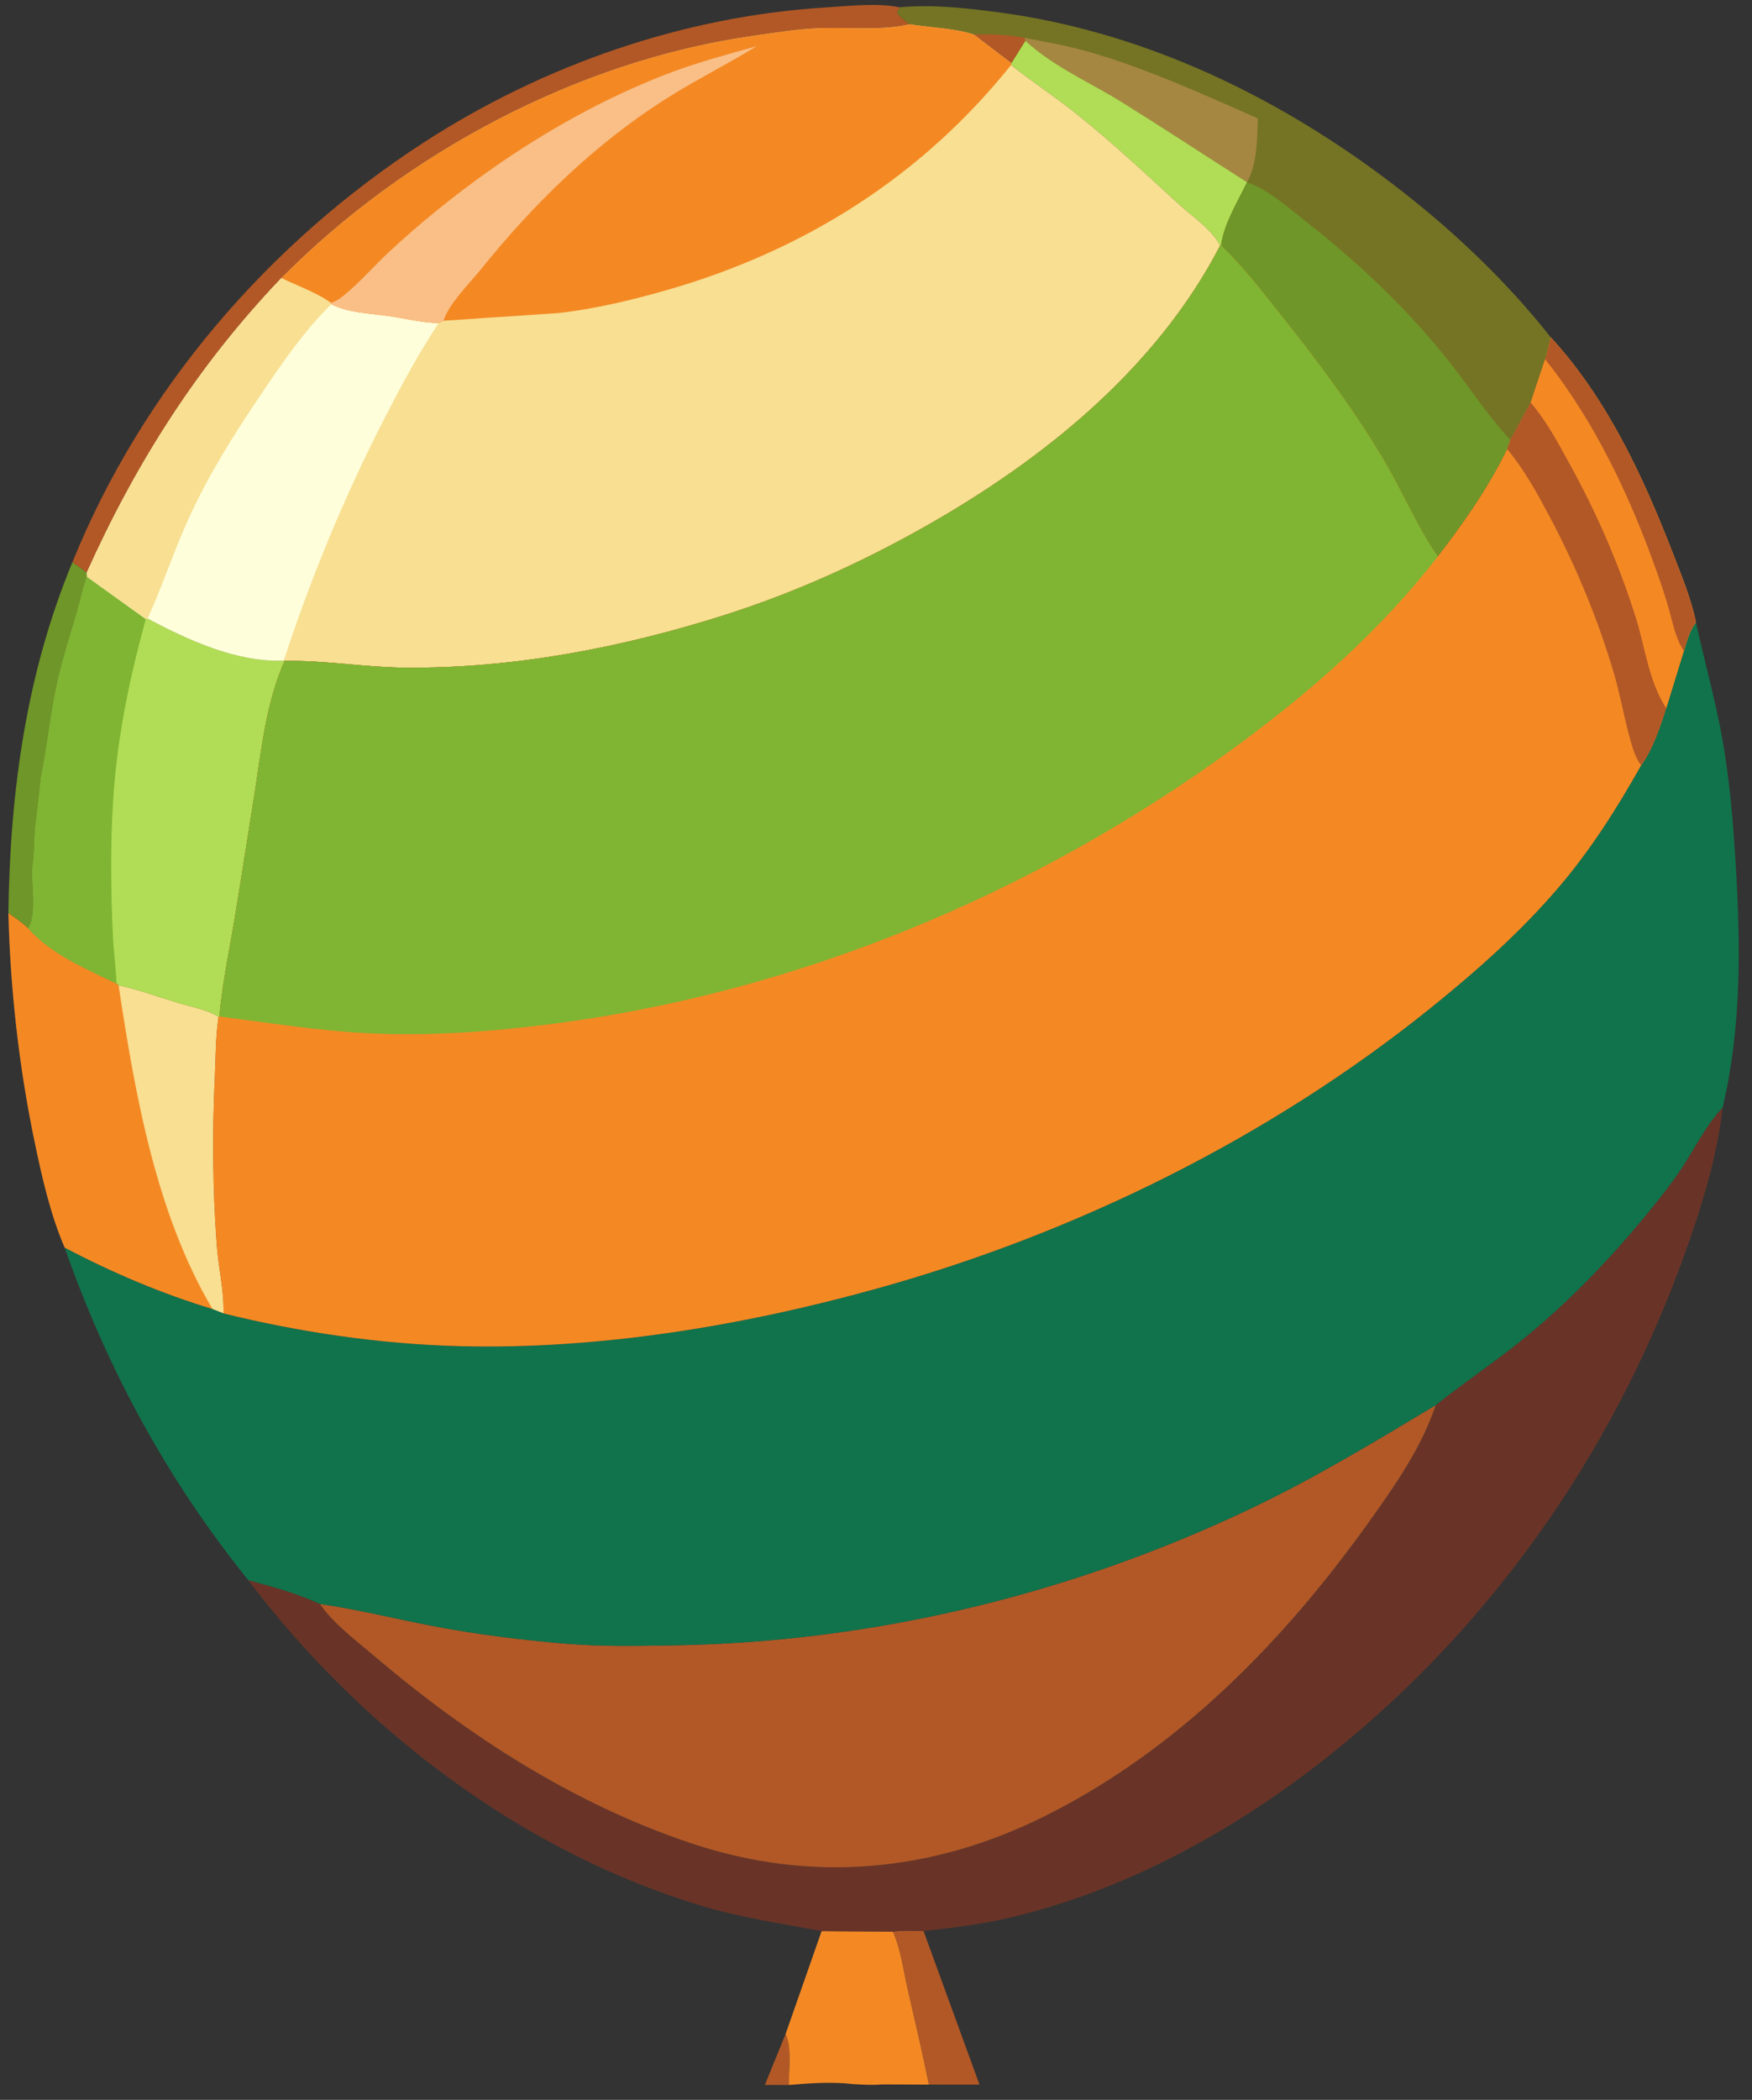 <svg width="96" height="115" viewBox="0 0 96 115" fill="none" xmlns="http://www.w3.org/2000/svg">
<rect x="0" y="0" width="96" height="115" fill="#333333" stroke="none"/>
<path d="M43.044 111.4C43.397 112.117 43.225 113.381 43.221 114.186L41.909 114.183L43.044 111.4Z" fill="#B25826"/>
<path d="M48.921 105.784C49.481 105.713 50.042 105.74 50.604 105.753L53.671 114.167L50.895 114.164C50.542 112.406 50.124 110.651 49.725 108.902C49.488 107.862 49.362 106.76 48.921 105.784Z" fill="#B25826"/>
<path d="M45.02 105.758L48.921 105.784C49.362 106.76 49.488 107.862 49.725 108.902C50.124 110.651 50.542 112.406 50.895 114.164L48.326 114.155C47.797 114.203 47.278 114.166 46.75 114.137C45.613 113.998 44.359 114.088 43.221 114.186C43.225 113.381 43.397 112.117 43.044 111.4L45.02 105.758Z" fill="#F48924"/>
<path d="M3.967 30.792C4.233 30.976 4.513 31.151 4.754 31.368L4.762 31.581L4.533 32.331C4.145 33.967 3.556 35.557 3.181 37.199C2.774 38.982 2.608 40.793 2.248 42.574L2.003 44.773C1.856 45.562 1.926 46.436 1.81 47.253C1.662 48.289 2.088 49.981 1.548 50.84C1.221 50.523 0.829 50.27 0.459 50.004C0.552 43.385 1.422 36.936 3.967 30.792Z" fill="#6F9628"/>
<path d="M3.967 30.792C7.799 21.335 14.725 13.294 23.264 7.774C29.808 3.544 37.487 0.88 45.279 0.406C46.505 0.331 48.083 0.142 49.284 0.4L49.165 0.727C49.37 0.978 49.583 1.143 49.847 1.33L49.711 1.36C48.197 1.677 46.552 1.496 45.012 1.541C43.738 1.578 42.464 1.791 41.204 1.972C31.655 3.34 22.186 8.393 15.423 15.228C10.843 20.02 7.462 25.343 4.754 31.368C4.513 31.151 4.233 30.976 3.967 30.792Z" fill="#B25826"/>
<path d="M0.459 50.004C0.829 50.27 1.221 50.523 1.548 50.84C2.827 52.273 4.686 53.042 6.385 53.864L6.497 53.958C7.6 54.204 8.67 54.592 9.75 54.921C10.444 55.133 11.368 55.299 11.975 55.687C11.809 56.781 11.822 57.87 11.77 58.971C11.624 62.038 11.652 65.099 11.874 68.162C11.965 69.422 12.279 70.662 12.246 71.93L11.648 71.697C8.856 70.855 6.118 69.692 3.545 68.334C2.75 66.483 2.304 64.49 1.893 62.524C1.043 58.454 0.56 54.163 0.459 50.004Z" fill="#F48924"/>
<path d="M6.497 53.958C7.6 54.204 8.67 54.592 9.75 54.921C10.444 55.133 11.368 55.299 11.975 55.687C11.809 56.781 11.822 57.87 11.77 58.971C11.624 62.038 11.652 65.099 11.874 68.162C11.965 69.422 12.279 70.662 12.246 71.93L11.648 71.697C8.542 66.464 7.397 59.903 6.497 53.958Z" fill="#F8DF92"/>
<path d="M4.762 31.581L7.991 33.899L8.088 33.875C10.329 35.062 12.958 36.276 15.549 36.176L15.597 36.194C14.585 38.451 14.32 41.076 13.944 43.498C13.638 45.466 13.314 47.431 13.008 49.4C12.683 51.485 12.215 53.566 12.02 55.669L11.975 55.687C11.368 55.299 10.444 55.133 9.75 54.921C8.67 54.592 7.6 54.204 6.497 53.958L6.385 53.864C4.686 53.042 2.827 52.273 1.548 50.84C2.088 49.981 1.662 48.289 1.81 47.253C1.926 46.436 1.856 45.562 2.003 44.773L2.248 42.574C2.608 40.793 2.774 38.982 3.181 37.199C3.556 35.557 4.145 33.967 4.533 32.331L4.762 31.581Z" fill="#B0DD55"/>
<path d="M4.762 31.581L7.991 33.899C7.073 37.212 6.402 40.484 6.192 43.927C6.046 46.314 6.069 48.85 6.186 51.243C6.228 52.119 6.346 52.986 6.385 53.864C4.686 53.042 2.827 52.273 1.548 50.84C2.088 49.981 1.662 48.289 1.81 47.253C1.926 46.436 1.856 45.562 2.003 44.773L2.248 42.574C2.608 40.793 2.774 38.982 3.181 37.199C3.556 35.557 4.145 33.967 4.533 32.331L4.762 31.581Z" fill="#7FB532"/>
<path d="M49.284 0.4C51.056 0.238 52.756 0.426 54.511 0.649C63.277 1.759 71.42 5.954 78.162 11.553C80.607 13.584 83.013 15.979 84.978 18.483L84.844 19.035C84.801 19.255 84.734 19.459 84.662 19.671L83.874 22.041L82.76 24.093L82.583 24.595C81.577 26.674 80.192 28.651 78.784 30.475C77.653 28.85 76.861 26.949 75.853 25.241C74.214 22.462 72.264 19.869 70.263 17.345C69.22 16.029 68.116 14.608 66.91 13.439L66.854 13.457C66.44 12.584 65.284 11.82 64.577 11.17C62.685 9.43 60.803 7.67 58.783 6.078C57.678 5.207 56.498 4.443 55.403 3.558L55.421 3.466L53.353 1.89C52.243 1.531 50.999 1.519 49.847 1.33C49.583 1.143 49.37 0.978 49.165 0.727L49.284 0.4Z" fill="#757424"/>
<path d="M53.353 1.89C54.27 1.867 55.241 1.888 56.14 2.077L56.188 2.237L55.421 3.466L53.353 1.89Z" fill="#B25826"/>
<path d="M56.14 2.077C57.383 2.31 58.608 2.529 59.824 2.886C62.931 3.799 65.96 5.18 68.922 6.484C68.889 7.578 68.884 9.005 68.33 9.979C66.049 8.53 63.791 7.04 61.497 5.612C59.724 4.509 57.73 3.657 56.188 2.237L56.14 2.077Z" fill="#A68741"/>
<path d="M56.188 2.237C57.73 3.657 59.724 4.509 61.497 5.612C63.791 7.04 66.049 8.53 68.33 9.979C67.851 10.972 67.024 12.34 66.91 13.439L66.854 13.457C66.44 12.584 65.284 11.82 64.577 11.17C62.685 9.43 60.803 7.67 58.783 6.078C57.678 5.207 56.498 4.443 55.403 3.558L55.421 3.466L56.188 2.237Z" fill="#B0DD55"/>
<path d="M68.33 9.979C69.512 10.394 70.602 11.379 71.578 12.146C74.479 14.427 77.042 16.846 79.35 19.732C80.495 21.163 81.509 22.76 82.76 24.093L82.583 24.595C81.577 26.674 80.192 28.651 78.784 30.475C77.653 28.85 76.861 26.949 75.853 25.241C74.214 22.462 72.264 19.869 70.263 17.345C69.22 16.029 68.116 14.608 66.91 13.439C67.024 12.34 67.851 10.972 68.33 9.979Z" fill="#6F9628"/>
<path d="M78.669 76.953C80.14 75.775 81.709 74.729 83.183 73.556C85.833 71.448 88.175 69.014 90.317 66.396C90.992 65.57 91.665 64.726 92.243 63.829C92.909 62.796 93.491 61.627 94.33 60.723L94.392 60.656C94.07 63.532 93.121 66.479 92.125 69.186C88.26 79.69 81.7 89.048 72.946 96.054C67.793 100.179 61.703 103.545 55.242 105.042C53.709 105.397 52.167 105.587 50.604 105.753C50.042 105.74 49.481 105.713 48.921 105.784L45.02 105.758C42.868 105.356 40.659 105.03 38.561 104.407C28.657 101.467 19.799 94.724 13.602 86.538C14.933 86.895 16.274 87.262 17.529 87.84C18.246 88.91 19.529 89.858 20.506 90.692C25.641 95.067 31.448 98.803 37.874 100.951C44.459 103.152 51.078 102.544 57.27 99.453C64.586 95.802 70.395 89.835 75.088 83.245C76.489 81.278 77.898 79.26 78.669 76.953Z" fill="#693427"/>
<path d="M78.669 76.953C77.898 79.26 76.489 81.278 75.088 83.245C70.395 89.835 64.586 95.802 57.27 99.453C51.078 102.544 44.459 103.152 37.874 100.951C31.448 98.803 25.641 95.067 20.506 90.692C19.529 89.858 18.246 88.91 17.529 87.84C19.614 88.141 21.657 88.657 23.725 89.051C26.135 89.51 28.608 89.82 31.055 90.022C32.967 90.18 34.912 90.137 36.829 90.109C47.857 89.945 58.794 87.291 68.736 82.521C72.173 80.871 75.404 78.91 78.669 76.953Z" fill="#B25826"/>
<path d="M49.847 1.33C50.999 1.519 52.243 1.531 53.353 1.89L55.421 3.466L55.403 3.558C56.498 4.443 57.678 5.207 58.783 6.078C60.803 7.67 62.685 9.43 64.577 11.17C65.284 11.82 66.44 12.584 66.854 13.457C63.379 20.167 57.178 25.169 50.699 28.831C47.228 30.793 43.556 32.455 39.756 33.667C34.108 35.467 28.124 36.621 22.177 36.564C19.98 36.543 17.79 36.157 15.597 36.194L15.549 36.176C12.958 36.276 10.329 35.062 8.088 33.875L7.991 33.899L4.762 31.581L4.754 31.368C7.462 25.343 10.843 20.02 15.423 15.228C22.186 8.393 31.655 3.34 41.204 1.972C42.464 1.791 43.738 1.578 45.012 1.541C46.552 1.496 48.197 1.677 49.711 1.36L49.847 1.33Z" fill="#F8DF92"/>
<path d="M15.423 15.228C16.261 15.643 17.391 16.035 18.129 16.587L18.151 16.659C19.111 17.147 20.307 17.16 21.362 17.319C22.248 17.452 23.145 17.675 24.041 17.693C22.95 19.317 22.001 21.1 21.105 22.84C18.892 27.139 17.054 31.582 15.549 36.176C12.958 36.276 10.329 35.062 8.088 33.875L7.991 33.899L4.762 31.581L4.754 31.368C7.462 25.343 10.843 20.02 15.423 15.228Z" fill="#FEFEDA"/>
<path d="M15.423 15.228C16.261 15.643 17.391 16.035 18.129 16.587L18.151 16.659C16.653 18.14 15.516 19.807 14.336 21.545C12.858 23.723 11.461 25.947 10.362 28.344C9.531 30.156 8.908 32.066 8.088 33.875L7.991 33.899L4.762 31.581L4.754 31.368C7.462 25.343 10.843 20.02 15.423 15.228Z" fill="#F8DF92"/>
<path d="M49.847 1.33C50.999 1.519 52.243 1.531 53.353 1.89L55.421 3.466L55.403 3.558C50.508 9.661 44.11 13.706 36.595 15.87C34.656 16.428 32.575 16.929 30.568 17.148L24.306 17.565L24.041 17.693C23.145 17.675 22.248 17.452 21.362 17.319C20.307 17.16 19.111 17.147 18.151 16.659L18.129 16.587C17.391 16.035 16.261 15.643 15.423 15.228C22.186 8.393 31.655 3.34 41.204 1.972C42.464 1.791 43.738 1.578 45.012 1.541C46.552 1.496 48.197 1.677 49.711 1.36L49.847 1.33Z" fill="#F48924"/>
<path d="M18.129 16.587C18.473 16.484 18.708 16.294 18.977 16.066C19.814 15.358 20.535 14.525 21.336 13.78C23.025 12.21 24.879 10.712 26.759 9.382C29.824 7.215 33.159 5.34 36.672 4.005C38.229 3.413 39.854 2.979 41.456 2.531C39.798 3.553 38.048 4.415 36.409 5.462C32.545 7.931 29.217 11.187 26.352 14.748C25.743 15.505 24.627 16.597 24.317 17.516L24.306 17.565L24.041 17.693C23.145 17.675 22.248 17.452 21.362 17.319C20.307 17.16 19.111 17.147 18.151 16.659L18.129 16.587Z" fill="#F9BF87"/>
<path d="M92.928 34.081C93.39 36.209 93.988 38.309 94.372 40.455C94.787 42.77 94.97 45.076 95.112 47.419C95.379 51.853 95.421 56.3 94.392 60.656L94.33 60.723C93.491 61.627 92.909 62.796 92.243 63.829C91.665 64.726 90.992 65.57 90.317 66.396C88.175 69.014 85.833 71.448 83.183 73.556C81.709 74.729 80.14 75.775 78.669 76.953C75.404 78.91 72.173 80.871 68.736 82.521C58.794 87.291 47.857 89.945 36.829 90.109C34.912 90.137 32.967 90.18 31.055 90.022C28.608 89.82 26.135 89.51 23.725 89.051C21.657 88.657 19.614 88.141 17.529 87.84C16.274 87.262 14.933 86.895 13.602 86.538C9.179 81.051 5.876 74.98 3.545 68.334C6.118 69.692 8.856 70.855 11.648 71.697L12.246 71.93C16.44 72.966 20.818 73.606 25.14 73.722C32.817 73.926 40.742 72.605 48.122 70.549C58.97 67.528 69.575 62.295 78.362 55.228C80.877 53.205 83.301 51.059 85.403 48.601C87.165 46.539 88.594 44.276 89.923 41.92C90.576 41.013 90.956 39.829 91.302 38.776L92.267 35.644C92.437 35.104 92.574 34.533 92.928 34.081Z" fill="#11734B"/>
<path d="M66.91 13.439C68.116 14.608 69.22 16.029 70.263 17.345C72.264 19.869 74.214 22.462 75.853 25.241C76.861 26.949 77.653 28.85 78.784 30.475C80.192 28.651 81.577 26.674 82.583 24.595L82.76 24.093L83.874 22.041L84.662 19.671C84.734 19.459 84.801 19.255 84.844 19.035L84.978 18.483C88.057 21.843 90.023 26.074 91.654 30.282C92.129 31.508 92.663 32.793 92.928 34.081C92.574 34.533 92.437 35.104 92.267 35.644L91.302 38.776C90.956 39.829 90.576 41.013 89.923 41.92C88.594 44.276 87.165 46.539 85.403 48.601C83.301 51.059 80.877 53.205 78.362 55.228C69.575 62.295 58.97 67.528 48.122 70.549C40.742 72.605 32.817 73.926 25.14 73.722C20.818 73.606 16.44 72.966 12.246 71.93C12.279 70.662 11.965 69.422 11.874 68.162C11.652 65.099 11.624 62.038 11.77 58.971C11.822 57.87 11.809 56.781 11.975 55.687L12.02 55.669C12.215 53.566 12.683 51.485 13.008 49.4C13.314 47.431 13.638 45.466 13.944 43.498C14.32 41.076 14.585 38.451 15.597 36.194C17.79 36.157 19.98 36.543 22.177 36.564C28.124 36.621 34.108 35.467 39.756 33.667C43.556 32.455 47.228 30.793 50.699 28.831C57.178 25.169 63.379 20.167 66.854 13.457L66.91 13.439Z" fill="#F48924"/>
<path d="M83.874 22.041C84.718 23.016 85.306 24.126 85.929 25.249C87.454 27.998 88.741 30.918 89.669 33.922C90.167 35.532 90.364 37.344 91.302 38.776C90.956 39.829 90.576 41.013 89.923 41.92C89.56 41.43 89.409 40.802 89.251 40.218C88.956 39.126 88.766 38.01 88.446 36.922C87.567 33.936 86.371 31.041 84.91 28.294C84.224 27.003 83.522 25.719 82.583 24.595L82.76 24.093L83.874 22.041Z" fill="#B25826"/>
<path d="M84.978 18.483C88.057 21.843 90.023 26.074 91.654 30.282C92.129 31.508 92.663 32.793 92.928 34.081C92.574 34.533 92.437 35.104 92.267 35.644L91.302 38.776C90.364 37.344 90.167 35.532 89.669 33.922C88.741 30.918 87.454 27.998 85.929 25.249C85.306 24.126 84.718 23.016 83.874 22.041L84.662 19.671C84.734 19.459 84.801 19.255 84.844 19.035L84.978 18.483Z" fill="#F48924"/>
<path d="M84.978 18.483C88.057 21.843 90.023 26.074 91.654 30.282C92.129 31.508 92.663 32.793 92.928 34.081C92.574 34.533 92.437 35.104 92.267 35.644C91.819 34.988 91.677 34.187 91.467 33.433C91.264 32.708 91.018 31.977 90.766 31.267C89.317 27.178 87.378 23.077 84.662 19.671C84.734 19.459 84.801 19.255 84.844 19.035L84.978 18.483Z" fill="#B25826"/>
<path d="M66.91 13.439C68.116 14.608 69.22 16.029 70.263 17.345C72.264 19.869 74.214 22.462 75.853 25.241C76.861 26.949 77.653 28.85 78.784 30.475C75.64 34.537 71.76 37.94 67.623 40.958C56.657 48.96 43.667 54.367 30.177 56.085C26.855 56.508 23.434 56.758 20.087 56.582C17.375 56.439 14.709 56.012 12.02 55.669C12.215 53.566 12.683 51.485 13.008 49.4C13.314 47.431 13.638 45.466 13.944 43.498C14.32 41.076 14.585 38.451 15.597 36.194C17.79 36.157 19.98 36.543 22.177 36.564C28.124 36.621 34.108 35.467 39.756 33.667C43.556 32.455 47.228 30.793 50.699 28.831C57.178 25.169 63.379 20.167 66.854 13.457L66.91 13.439Z" fill="#7FB532"/>
</svg>
